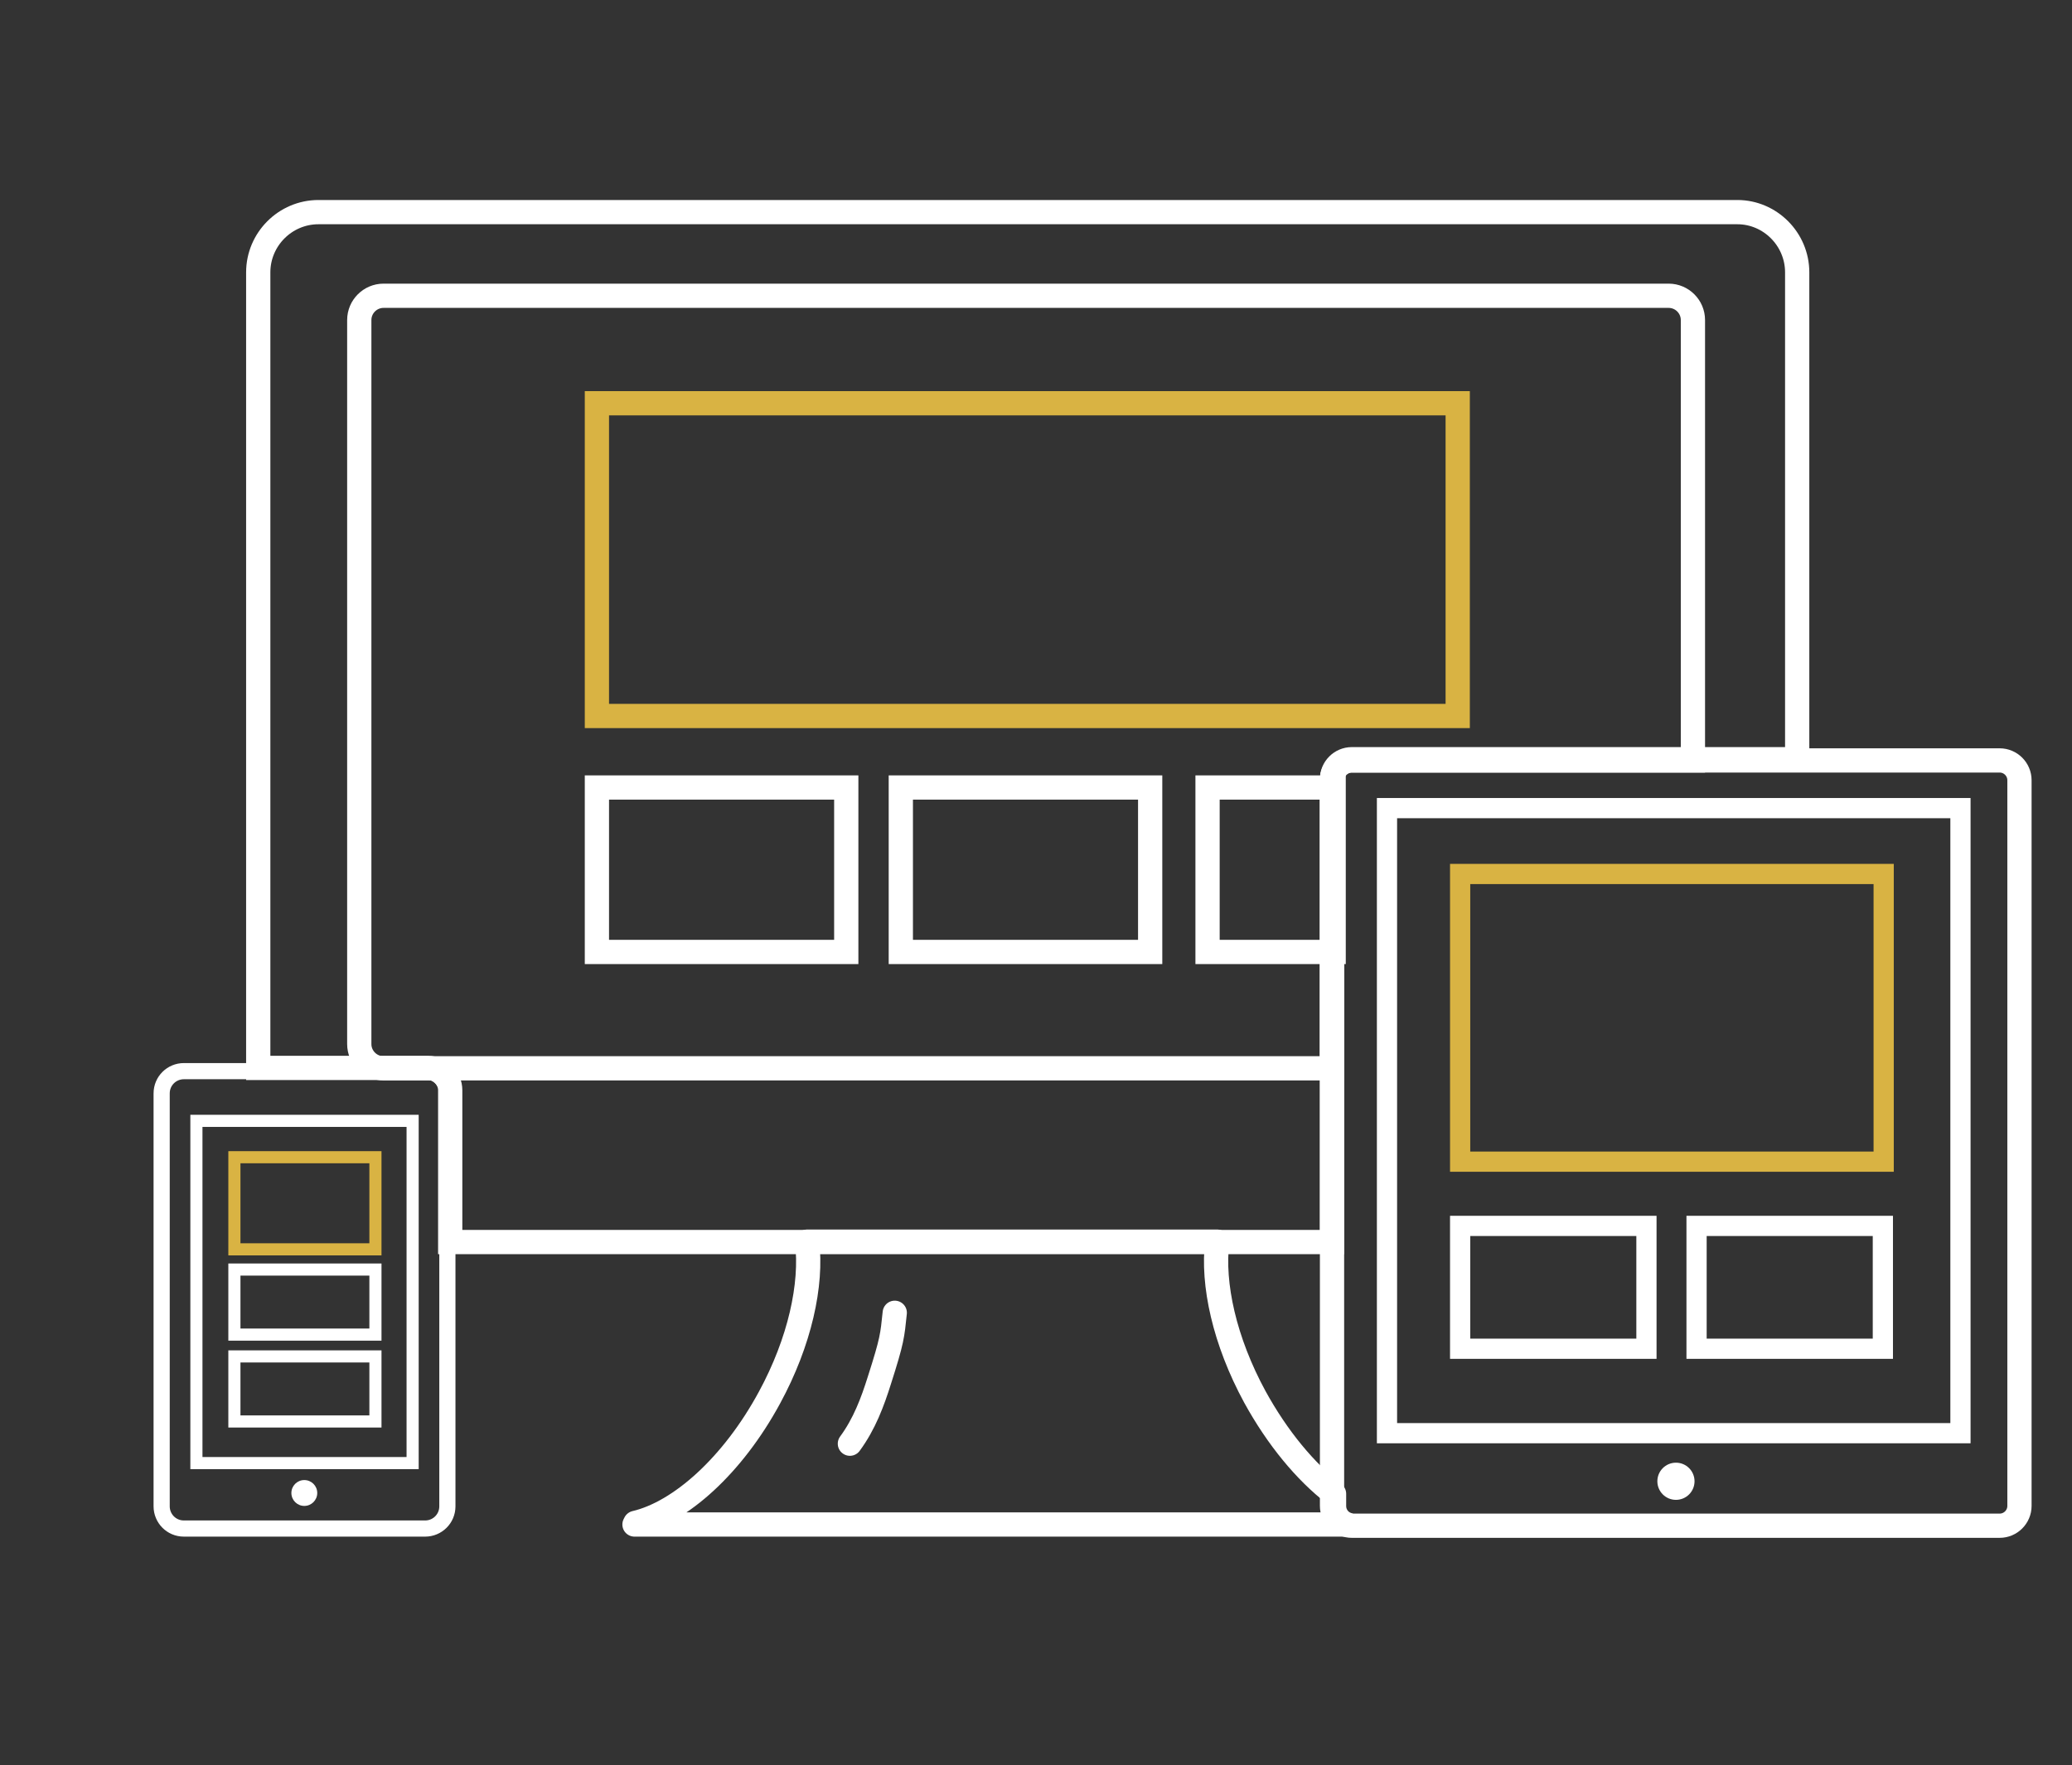 <?xml version="1.0" encoding="utf-8"?>
<!-- Generator: Adobe Illustrator 19.0.0, SVG Export Plug-In . SVG Version: 6.00 Build 0)  -->
<svg version="1.1" id="Layer_1" xmlns="http://www.w3.org/2000/svg" xmlns:xlink="http://www.w3.org/1999/xlink" x="0px" y="0px"
	 viewBox="-191.6 203 512.7 436.9" style="enable-background:new -191.6 203 512.7 436.9;" xml:space="preserve">
<rect x="-191.6" y="203" width="512.7" height="436.9" fill="#333333" stroke="none"/>
<style type="text/css">
	.st0{fill:none;stroke:#FFFFFF;stroke-width:6;stroke-linecap:round;stroke-linejoin:round;stroke-miterlimit:10;}
	.st1{fill:none;stroke:#D9B343;stroke-width:6;stroke-miterlimit:10;}
	.st2{fill:none;stroke:#FFFFFF;stroke-width:6;stroke-linecap:round;stroke-miterlimit:10;}
	.st3{fill:none;stroke:#FFFFFF;stroke-width:6;stroke-miterlimit:10;}
	.st4{fill:#FFFFFF;}
	.st5{fill:none;stroke:#FFFFFF;stroke-width:5;stroke-miterlimit:10;}
	.st6{fill:none;stroke:#D9B343;stroke-width:5;stroke-miterlimit:10;}
	.st7{fill:none;stroke:#FFFFFF;stroke-width:3;stroke-miterlimit:10;}
	.st8{fill:none;stroke:#FFFFFF;stroke-width:4;stroke-miterlimit:10;}
	.st9{fill:none;stroke:#D9B343;stroke-width:3;stroke-miterlimit:10;}
</style>
<g id="_x32_qd15W.tif">
</g>
<path class="st0" d="M141.8,580.3H-34.6l0.2-0.4c11.1-2.6,24.1-14.2,33.2-31c7.5-13.8,10.6-28,9.3-38.6h101.5
	c-1.3,10.5,1.8,24.6,9.3,38.4c5.6,10.2,12.5,18.5,19.6,24v3C138.5,577.9,139.9,579.7,141.8,580.3z"/>
<rect x="-43.9" y="302.8" class="st1" width="213" height="77.4"/>
<path class="st2" d="M18.7,560.3c3.6-4.9,5.6-10.3,7.3-15.7c3.2-10,3.2-11,3.8-16.7"/>
<rect x="31.3" y="397.9" class="st3" width="61.7" height="40.7"/>
<rect x="-43.9" y="397.9" class="st3" width="61.7" height="40.7"/>
<circle class="st4" cx="223.1" cy="569.6" r="4.6"/>
<rect x="151.6" y="403" class="st5" width="141.9" height="154.7"/>
<path class="st3" d="M227.3,282.2v109h-84.4c-2.7,0-4.9,2.2-4.9,4.9v71.3H-96.7c-3.3,0-6-2.7-6-6V282.2c0-3.3,2.7-6,6-6h318
	C224.6,276.2,227.3,278.9,227.3,282.2z"/>
<rect x="107.2" y="397.9" class="st3" width="31.2" height="40.7"/>
<path class="st3" d="M253.1,270.4v120.5H142.9c-2.7,0-4.9,2.2-4.9,4.9v114.6H-80.2v-37.6c0-3-2.5-5.5-5.5-5.5h-42V270.4
	c0-8.2,6.7-14.9,14.9-14.9h351.1C246.4,255.5,253.1,262.2,253.1,270.4z"/>
<path class="st3" d="M303.2,580.6H142.9c-2.7,0-4.9-2.2-4.9-4.9V396.1c0-2.7,2.2-4.9,4.9-4.9h160.3c2.7,0,4.9,2.2,4.9,4.9v179.6
	C308.1,578.4,305.9,580.6,303.2,580.6z"/>
<rect x="169.7" y="419.3" class="st6" width="104.8" height="71.2"/>
<rect x="169.7" y="506.4" class="st5" width="46.1" height="30.4"/>
<rect x="228.2" y="506.4" class="st5" width="46.1" height="30.4"/>
<rect x="-143" y="480.4" class="st7" width="53.5" height="84.7"/>
<circle class="st4" cx="-116.3" cy="572.5" r="3.2"/>
<path class="st8" d="M-86.4,581.3h-59.7c-3.1,0-5.5-2.5-5.5-5.5V473.6c0-3.1,2.5-5.5,5.5-5.5h59.7c3.1,0,5.5,2.5,5.5,5.5v102.2
	C-80.9,578.9-83.4,581.3-86.4,581.3z"/>
<rect x="-133.6" y="489.4" class="st9" width="34.9" height="22.8"/>
<rect x="-133.6" y="517.2" class="st7" width="34.9" height="16.1"/>
<rect x="-133.6" y="538.7" class="st7" width="34.9" height="16.1"/>
</svg>
